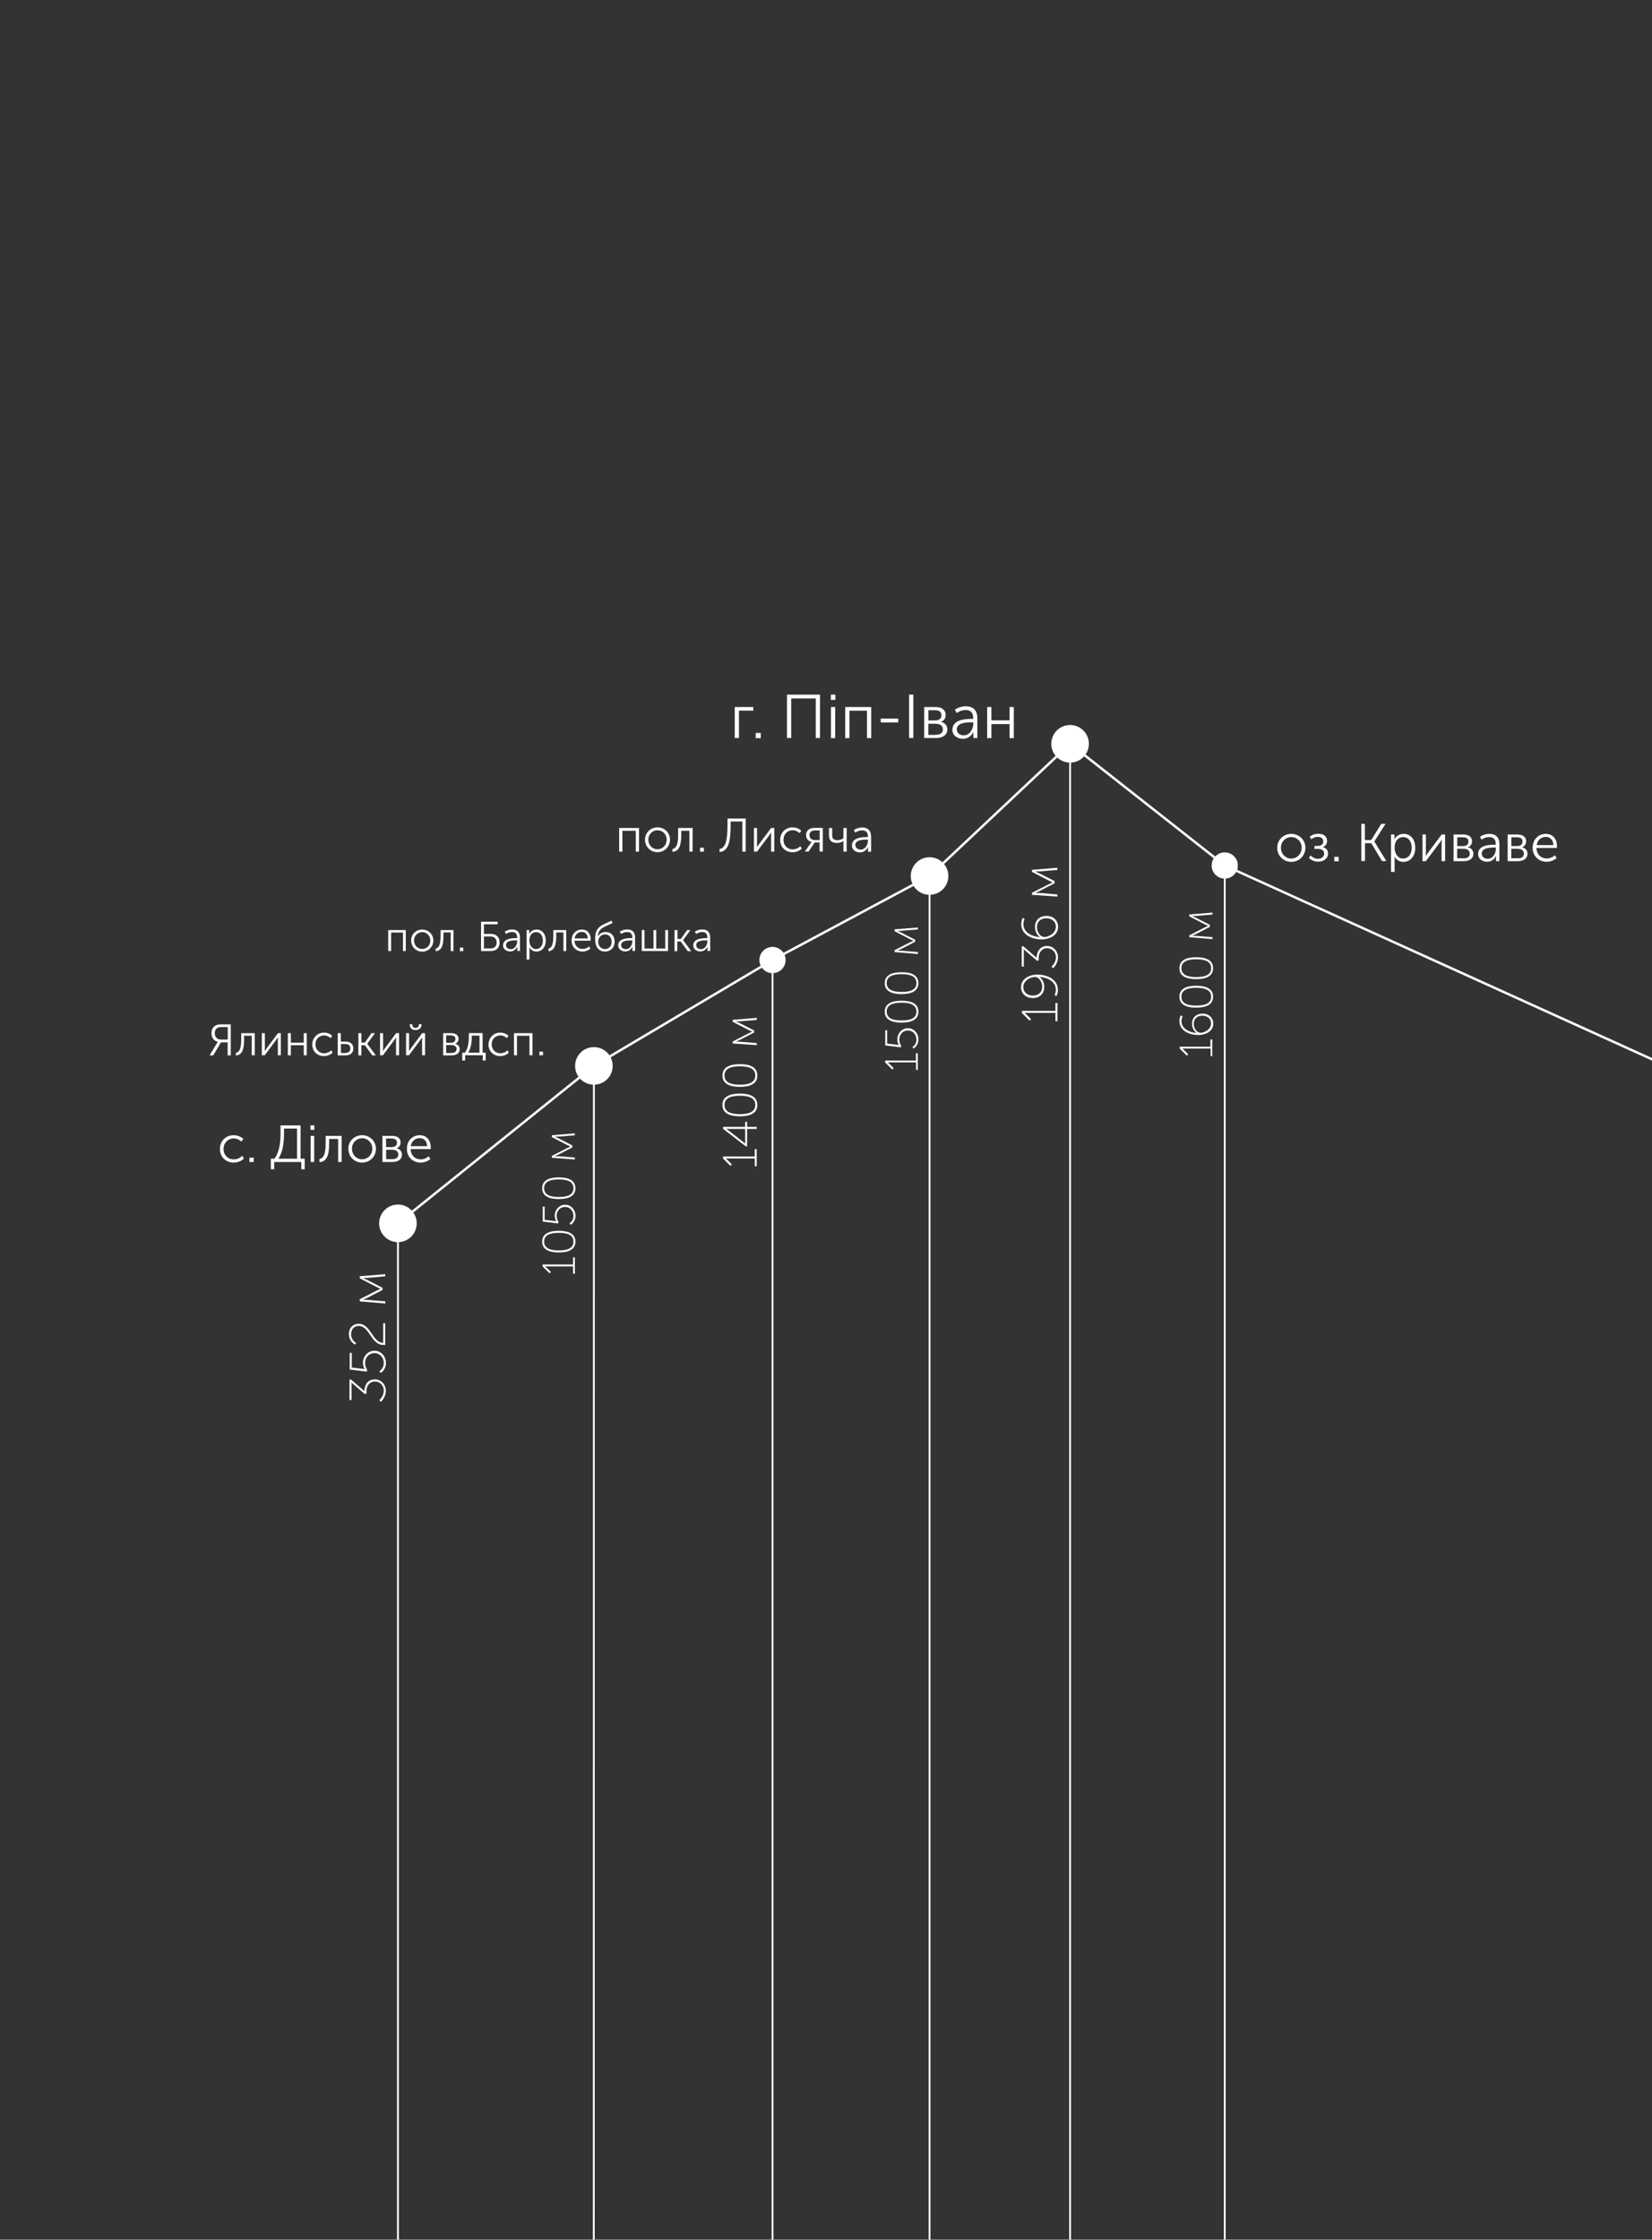 <?xml version="1.0" encoding="utf-8"?>
<!-- Generator: Adobe Illustrator 22.0.1, SVG Export Plug-In . SVG Version: 6.00 Build 0)  -->
<svg version="1.1" baseProfile="tiny" id="Layer_1" xmlns="http://www.w3.org/2000/svg" xmlns:xlink="http://www.w3.org/1999/xlink"
	 x="0px" y="0px" viewBox="0 0 1600 2168" xml:space="preserve">
<rect x="0" y="0" width="1600" height="2168" fill="#333333" stroke="none"/>
<polyline fill="none" stroke="#FFFFFF" stroke-width="2.354" stroke-miterlimit="10" points="385.4,1184.2 575.2,1031.8 
	748.2,929.3 900.3,848 1036.4,720 1186.2,837.8 1602,1026.3 "/>
<g>
	<g>
		<circle fill="#FFFFFF" cx="385.4" cy="1184.2" r="18.2"/>
		<circle fill="none" cx="385.4" cy="1184.2" r="46.6"/>
	</g>
	<g>
		<path fill="#FFFFFF" d="M367.4,1355.3c2.2-2,4.3-5.5,4.3-9.3c0-4.4-3.4-8.7-8.5-8.7c-5.4,0-8.3,4.5-8.3,9.2v2.4l-1.5,0.6
			l-11.3-9.7c-0.9-0.7-1.6-1.5-1.6-1.5h-0.1c0,0,0.1,0.9,0.1,2.7v14.2h-2v-19.8h1.5l12.9,11.2c0-4.2,2.1-11.4,10.2-11.4
			c5.9,0,10.6,5,10.6,11c0,4-1.9,8-4.8,10.8L367.4,1355.3z"/>
		<path fill="#FFFFFF" d="M367.4,1327.4c2-1.3,4.3-3.8,4.3-8c0-5.4-3.9-9.6-9-9.6c-5.2,0-9.1,4.2-9.1,9.6c0,2.3,0.8,4.9,2.1,6.7
			l-0.5,1.6l-16.5-2v-16.1h2v14.2l10.3,1.2c1.3,0.1,2.1,0.3,2.1,0.3v-0.1c-0.7-1.1-1.6-3.6-1.6-5.9c0-6.6,5-11.8,11.2-11.8
			s11.1,5.3,11.1,11.8c0,3.9-1.8,7.6-5,9.7L367.4,1327.4z"/>
		<path fill="#FFFFFF" d="M371.3,1301.9c-12,0-13.4-18.4-23.9-18.4c-4.2,0-7.4,3.1-7.4,8.1c0,3.5,2,6.6,4.9,8.4l-1.1,1.6
			c-3.4-1.9-5.9-5.8-5.9-10c0-6.8,4.5-10.2,9.5-10.2c11.8,0,13.3,18.4,23.7,18.4v-18.9h2v21.1
			C372.5,1301.8,371.9,1301.9,371.3,1301.9z"/>
		<path fill="#FFFFFF" d="M348.4,1259.7v-2l16.4-8.4c1.6-0.8,3.6-1.7,3.6-1.7v-0.1c0,0-2-0.8-3.6-1.7l-16.4-8.4v-2l24.7-2v2.1
			L356,1237c-1.2,0.1-4.3,0.1-4.3,0.1v0.1c0,0,1.4,0.5,3.6,1.6l15.1,7.8v2.1l-15,7.8c-2,1-3.7,1.6-3.7,1.6v0.1c0,0,3.1,0,4.3,0.1
			l17.2,1.4v2.1L348.4,1259.7z"/>
		<line fill="none" stroke="#FFFFFF" stroke-width="1.765" stroke-miterlimit="10" x1="385.4" y1="1184.2" x2="385.4" y2="2168"/>
	</g>
	<g>
		<path fill="#FFFFFF" d="M226.3,1098.9c3.3,0,7,1.2,9.3,3.6l-1.8,2.6c-1.8-1.8-4.6-3.1-7.4-3.1c-5.5,0-9.9,4.2-9.9,10.2
			c0,5.9,4.3,10.1,10,10.1c2.9,0,6.1-1.3,8.1-3.5l1.6,2.6c-2.2,2.5-6,4-9.9,4c-7.5,0-13.3-5.4-13.3-13.2
			C213,1104.3,218.8,1098.9,226.3,1098.9z"/>
		<path fill="#FFFFFF" d="M241.6,1120.6h4.1v4.2h-4.1V1120.6z"/>
		<path fill="#FFFFFF" d="M265.8,1121.6c5.3-7.1,5.9-17.1,5.9-25.3v-6.9h19.4v32.2h4v10.2h-3.3v-7h-26.2v7h-3.3v-10.2H265.8z
			 M287.7,1121.6v-29.1h-12.6v3.9c0,8.5-0.9,18.5-5.5,25.2H287.7z"/>
		<path fill="#FFFFFF" d="M300.7,1089.4h3.7v4.3h-3.7V1089.4z M300.9,1099.5h3.4v25.3h-3.4V1099.5z"/>
		<path fill="#FFFFFF" d="M309.4,1121.9c4.2-0.7,6-5.4,6-14.8v-7.6h15.5v25.3h-3.4v-22.3h-8.7v4.7c0,12-2.9,17.3-9.4,17.8V1121.9z"
			/>
		<path fill="#FFFFFF" d="M350.7,1098.9c7.4,0,13.4,5.6,13.4,13.1c0,7.6-6,13.4-13.4,13.4c-7.4,0-13.3-5.7-13.3-13.4
			C337.4,1104.5,343.3,1098.9,350.7,1098.9z M350.7,1122.2c5.4,0,9.9-4.3,9.9-10.3c0-5.7-4.4-10.1-9.9-10.1c-5.4,0-9.8,4.3-9.8,10.1
			C340.9,1117.9,345.3,1122.2,350.7,1122.2z"/>
		<path fill="#FFFFFF" d="M370.5,1099.5h9.2c5.1,0,8.3,2.3,8.3,6.4c0,2.6-1.4,4.7-3.8,5.6v0.1c3.3,0.7,5.1,3.1,5.1,6.1
			c0,4.4-3.5,7.1-9.2,7.1h-9.7V1099.5z M379.3,1110.4c3.4,0,5.2-1.6,5.2-4.3c0-2.7-1.8-4-5.4-4h-5.2v8.3H379.3z M379.7,1122.1
			c4.2,0,6.1-1.8,6.1-4.5c0-3-2.2-4.6-6.1-4.6h-5.7v9.1H379.7z"/>
		<path fill="#FFFFFF" d="M406.6,1098.9c7,0,10.6,5.4,10.6,11.7c0,0.6-0.1,1.2-0.1,1.7h-19.4c0.2,6.4,4.6,10,9.8,10
			c2.8,0,5.6-1.2,7.7-3l1.6,2.6c-2.4,2.2-6,3.5-9.4,3.5c-7.5,0-13.3-5.4-13.3-13.2C394,1103.8,399.7,1098.9,406.6,1098.9z
			 M413.7,1109.5c-0.2-5.3-3.4-7.8-7.2-7.8c-4.2,0-7.9,2.8-8.7,7.8H413.7z"/>
	</g>
</g>
<g>
	<g>
		<circle fill="#FFFFFF" cx="575.2" cy="1031.8" r="18.2"/>
		<circle fill="none" cx="575.2" cy="1031.8" r="46.6"/>
	</g>
	<g>
		<path fill="#FFFFFF" d="M555,1233v-7.1h-25.4c-0.8,0-1.6,0-1.6,0v0.1c0,0,0.6,0.3,1.9,1.6l3.7,3.7l-1.3,1.3l-6.8-6.7v-1.9H555
			v-6.9h1.8v15.9H555z"/>
		<path fill="#FFFFFF" d="M541.2,1212.4c-9,0-16.1-2.6-16.1-10.5c0-7.9,7.1-10.5,16.1-10.5c9,0,16.1,2.6,16.1,10.5
			C557.3,1209.8,550.2,1212.4,541.2,1212.4z M541.2,1193.4c-8,0-14.2,1.9-14.2,8.5c0,6.6,6.2,8.5,14.2,8.5c8.1,0,14.2-1.9,14.2-8.5
			C555.4,1195.2,549.3,1193.4,541.2,1193.4z"/>
		<path fill="#FFFFFF" d="M551.6,1184.1c1.8-1.2,3.8-3.4,3.8-7.2c0-4.8-3.5-8.6-8.1-8.6c-4.7,0-8.2,3.8-8.2,8.6c0,2,0.7,4.4,1.9,6
			l-0.5,1.4l-14.8-1.8v-14.5h1.8v12.8l9.3,1.1c1.2,0.1,1.9,0.3,1.9,0.3v-0.1c-0.7-1-1.4-3.2-1.4-5.3c0-6,4.5-10.6,10.1-10.6
			s10,4.8,10,10.6c0,3.5-1.6,6.8-4.5,8.8L551.6,1184.1z"/>
		<path fill="#FFFFFF" d="M541.2,1160.7c-9,0-16.1-2.6-16.1-10.5c0-7.9,7.1-10.5,16.1-10.5c9,0,16.1,2.6,16.1,10.5
			C557.3,1158.1,550.2,1160.7,541.2,1160.7z M541.2,1141.7c-8,0-14.2,1.9-14.2,8.5c0,6.6,6.2,8.5,14.2,8.5c8.1,0,14.2-1.9,14.2-8.5
			C555.4,1143.6,549.3,1141.7,541.2,1141.7z"/>
		<path fill="#FFFFFF" d="M534.5,1120.7v-1.8l14.7-7.5c1.4-0.7,3.2-1.5,3.2-1.5v-0.1c0,0-1.8-0.8-3.2-1.5l-14.7-7.6v-1.8l22.2-1.8
			v1.9l-15.4,1.2c-1.1,0.1-3.8,0-3.8,0v0.1c0,0,1.2,0.4,3.2,1.5l13.6,7v1.9l-13.5,7c-1.8,0.9-3.3,1.5-3.3,1.5v0.1c0,0,2.8,0,3.8,0
			l15.4,1.2v1.9L534.5,1120.7z"/>
		<line fill="none" stroke="#FFFFFF" stroke-width="1.765" stroke-miterlimit="10" x1="575.2" y1="1031.8" x2="575.1" y2="2168"/>
	</g>
	<g>
		<path fill="#FFFFFF" d="M210.1,1009.8c0.5-0.8,0.8-1.2,0.8-1.2v-0.1c-4.1-1.2-6.1-4.3-6.1-8.5c0-3.7,1.8-6.3,4.4-7.5
			c1.2-0.6,2.6-0.9,5.5-0.9h8.8v30h-3v-12.6H214l-7.5,12.6H203L210.1,1009.8z M220.6,1006.3v-12.1H215c-2.3,0-3.2,0.2-4,0.6
			c-1.9,0.9-3,2.9-3,5.2c0,3.8,2.3,6.3,5.9,6.3H220.6z"/>
		<path fill="#FFFFFF" d="M228.5,1019.1c3.6-0.6,5.1-4.6,5.1-12.5v-6.5h13.1v21.4h-2.9v-18.9h-7.4v4c0,10.1-2.4,14.7-7.9,15.1
			V1019.1z"/>
		<path fill="#FFFFFF" d="M253.7,1000.1h2.8v14.1c0,1.3-0.1,3.1-0.1,3.2h0.1c0.1-0.2,1.4-2,2.2-3.2l10.5-14.1h2.8v21.4h-2.9v-14.1
			c0-1.2,0.1-2.9,0.1-3.1h-0.1c0,0.2-1.4,1.9-2.2,3.1l-10.5,14.1h-2.8V1000.1z"/>
		<path fill="#FFFFFF" d="M278.8,1000.1h2.9v9.2h12.5v-9.2h2.9v21.4h-2.9v-9.7h-12.5v9.7h-2.9V1000.1z"/>
		<path fill="#FFFFFF" d="M313.9,999.6c2.8,0,5.9,1,7.8,3.1l-1.5,2.2c-1.5-1.5-3.9-2.6-6.3-2.6c-4.7,0-8.4,3.5-8.4,8.7
			c0,5,3.7,8.6,8.4,8.6c2.5,0,5.2-1.1,6.9-2.9l1.3,2.2c-1.9,2.1-5.1,3.4-8.4,3.4c-6.3,0-11.3-4.6-11.3-11.2
			C302.6,1004.2,307.6,999.6,313.9,999.6z"/>
		<path fill="#FFFFFF" d="M327.2,1000.1h2.9v8.2h4.6c3.8,0,7.5,1.6,7.5,6.7c0,3.9-2.4,6.6-7.6,6.6h-7.5V1000.1z M334.4,1019.2
			c3.5,0,4.9-1.7,4.9-4.3c0-2.6-1.4-4.3-4.8-4.3h-4.3v8.7H334.4z"/>
		<path fill="#FFFFFF" d="M347.1,1000.1h2.9v9.1h3.4l6.4-9.1h3.4l-7.5,10.2v0.1l8.3,11.2h-3.5l-7.1-9.8H350v9.8h-2.9V1000.1z"/>
		<path fill="#FFFFFF" d="M368.2,1000.1h2.8v14.1c0,1.3-0.1,3.1-0.1,3.2h0.1c0.1-0.2,1.4-2,2.2-3.2l10.5-14.1h2.8v21.4h-2.9v-14.1
			c0-1.2,0.1-2.9,0.1-3.1h-0.1c0,0.2-1.4,1.9-2.2,3.1l-10.5,14.1h-2.8V1000.1z"/>
		<path fill="#FFFFFF" d="M393.4,1000.1h2.8v14.1c0,1.3-0.1,3.1-0.1,3.2h0.1c0.1-0.2,1.4-2,2.2-3.2l10.5-14.1h2.8v21.4h-2.9v-14.1
			c0-1.2,0.1-2.9,0.1-3.1h-0.1c0,0.2-1.4,1.9-2.2,3.1l-10.5,14.1h-2.8V1000.1z M396.9,992.2v-0.7h2.5v0.6c0,1.9,1.5,2.9,3.1,2.9
			c1.6,0,3.2-1,3.2-3v-0.6h2.5v0.7c0,3.2-2.7,5-5.6,5C399.6,997.3,396.9,995.4,396.9,992.2z"/>
		<path fill="#FFFFFF" d="M429.2,1000.1h7.8c4.3,0,7.1,1.9,7.1,5.5c0,2.2-1.2,4-3.2,4.7v0.1c2.8,0.6,4.3,2.6,4.3,5.2
			c0,3.7-2.9,6-7.8,6h-8.2V1000.1z M436.7,1009.4c2.9,0,4.4-1.4,4.4-3.7s-1.5-3.4-4.6-3.4h-4.4v7.1H436.7z M437,1019.3
			c3.5,0,5.2-1.5,5.2-3.8c0-2.5-1.9-3.9-5.2-3.9h-4.9v7.7H437z"/>
		<path fill="#FFFFFF" d="M450.3,1019c3.6-4.7,3.8-12.6,3.8-15.5v-3.5h13.3v19h3v7.6h-2.8v-5.1h-17.1v5.1h-2.8v-7.6H450.3z
			 M464.4,1019v-16.5h-7.5v1.3c0,3.2-0.3,10.4-3.5,15.2H464.4z"/>
		<path fill="#FFFFFF" d="M484.6,999.6c2.8,0,5.9,1,7.8,3.1l-1.5,2.2c-1.5-1.5-3.9-2.6-6.3-2.6c-4.7,0-8.4,3.5-8.4,8.7
			c0,5,3.7,8.6,8.4,8.6c2.5,0,5.2-1.1,6.9-2.9l1.3,2.2c-1.9,2.1-5.1,3.4-8.4,3.4c-6.3,0-11.3-4.6-11.3-11.2
			C473.3,1004.2,478.2,999.6,484.6,999.6z"/>
		<path fill="#FFFFFF" d="M497.8,1000.1h17.9v21.4h-2.9v-18.9h-12.1v18.9h-2.9V1000.1z"/>
		<path fill="#FFFFFF" d="M522.4,1018h3.5v3.5h-3.5V1018z"/>
	</g>
</g>
<g>
	<g>
		<circle fill="#FFFFFF" cx="748.2" cy="929.3" r="12.7"/>
		<circle fill="none" cx="748.2" cy="929.3" r="46.6"/>
	</g>
	<g>
		<path fill="#FFFFFF" d="M731,1128.8v-7.4h-26.5c-0.8,0-1.6,0-1.6,0v0.1c0,0,0.6,0.3,2,1.7l3.9,3.9l-1.4,1.4l-7.1-7v-2H731v-7.2
			h1.9v16.6H731z"/>
		<path fill="#FFFFFF" d="M722.2,1109.6l-21.9-16.9v-1.9h21.4v-4.8h1.9v4.8h9.3v2h-9.3v16.8H722.2z M721.7,1092.8h-15.3
			c-1.3,0-2.9-0.1-2.9-0.1v0.1c0,0,1.2,0.8,2.2,1.6l15.9,12.4h0.1V1092.8z"/>
		<path fill="#FFFFFF" d="M716.6,1080.6c-9.4,0-16.9-2.7-16.9-11c0-8.3,7.5-11,16.9-11c9.5,0,16.9,2.7,16.9,11
			C733.5,1077.9,726.1,1080.6,716.6,1080.6z M716.6,1060.7c-8.4,0-14.9,2-14.9,8.9c0,6.9,6.5,8.9,14.9,8.9c8.4,0,14.9-2,14.9-8.9
			C731.5,1062.6,725,1060.7,716.6,1060.7z"/>
		<path fill="#FFFFFF" d="M716.6,1052.1c-9.4,0-16.9-2.7-16.9-11c0-8.3,7.5-11,16.9-11c9.5,0,16.9,2.7,16.9,11
			C733.5,1049.4,726.1,1052.1,716.6,1052.1z M716.6,1032.2c-8.4,0-14.9,2-14.9,8.9c0,6.9,6.5,8.9,14.9,8.9c8.4,0,14.9-2,14.9-8.9
			C731.5,1034.1,725,1032.2,716.6,1032.2z"/>
		<path fill="#FFFFFF" d="M709.6,1010.1v-1.9l15.4-7.9c1.5-0.7,3.4-1.6,3.4-1.6v-0.1c0,0-1.9-0.8-3.4-1.6l-15.4-7.9v-1.9l23.3-1.9v2
			l-16.2,1.3c-1.1,0.1-4,0-4,0v0.1c0,0,1.3,0.5,3.4,1.5l14.3,7.3v2l-14.2,7.3c-1.9,1-3.4,1.5-3.4,1.5v0.1c0,0,2.9,0,4,0l16.2,1.3v2
			L709.6,1010.1z"/>
		<line fill="none" stroke="#FFFFFF" stroke-width="1.765" stroke-miterlimit="10" x1="748.2" y1="929.3" x2="748.2" y2="2168"/>
	</g>
	<g>
		<path fill="#FFFFFF" d="M376,900.3h17v20.3h-2.7v-17.9h-11.5v17.9H376V900.3z"/>
		<path fill="#FFFFFF" d="M408.9,899.8c5.9,0,10.8,4.5,10.8,10.6c0,6.1-4.8,10.8-10.8,10.8c-5.9,0-10.7-4.6-10.7-10.8
			C398.2,904.4,402.9,899.8,408.9,899.8z M408.9,918.6c4.4,0,7.9-3.5,7.9-8.2c0-4.6-3.6-8.1-7.9-8.1c-4.4,0-7.9,3.5-7.9,8.1
			C401,915.2,404.5,918.6,408.9,918.6z"/>
		<path fill="#FFFFFF" d="M421.8,918.3c3.4-0.5,4.9-4.4,4.9-11.9v-6.1h12.5v20.3h-2.7v-18h-7v3.8c0,9.6-2.3,13.9-7.5,14.4V918.3z"/>
		<path fill="#FFFFFF" d="M445.4,917.3h3.3v3.4h-3.3V917.3z"/>
		<path fill="#FFFFFF" d="M465.9,892.2H482v2.5h-13.3v9.3h6.8c4.8,0,8.4,2.8,8.4,8.4c0,5-3.4,8.2-8.2,8.2h-9.8V892.2z M475.3,918.1
			c3.5,0,5.7-2.1,5.7-5.7c0-3.6-2.3-5.9-5.7-5.9h-6.6v11.6H475.3z"/>
		<path fill="#FFFFFF" d="M499.7,908.1h1.2v-0.6c0-3.9-2.1-5.3-5-5.3c-2.1,0-4.1,0.7-5.8,1.9l-1.3-2.1c1.6-1.4,4.5-2.3,7.2-2.3
			c4.9,0,7.6,2.7,7.6,7.8v13h-2.6v-2.4c0-1,0.1-1.7,0.1-1.7h-0.1c-1.1,2.5-3.6,4.6-6.9,4.6c-3.4,0-6.9-2-6.9-5.9
			C487.3,908.5,495.8,908.1,499.7,908.1z M494.7,918.8c3.9,0,6.2-4,6.2-7.6v-0.9h-1.2c-3.2,0-9.6,0.1-9.6,4.6
			C490.1,916.9,491.7,918.8,494.7,918.8z"/>
		<path fill="#FFFFFF" d="M510,900.3h2.6v2.1c0,0.9-0.1,1.6-0.1,1.6h0.1c1.3-2.6,3.9-4.2,7.1-4.2c5.5,0,8.9,4.4,8.9,10.6
			c0,6.5-3.8,10.7-9.1,10.7c-2.9,0-5.4-1.5-6.7-4h-0.1c0,0,0.1,0.7,0.1,1.8v9.9H510V900.3z M519.2,918.7c3.6,0,6.6-3,6.6-8.2
			c0-5-2.7-8.2-6.5-8.2c-3.4,0-6.6,2.4-6.6,8.2C512.7,914.6,515,918.7,519.2,918.7z"/>
		<path fill="#FFFFFF" d="M531,918.3c3.4-0.5,4.9-4.4,4.9-11.9v-6.1h12.5v20.3h-2.7v-18h-7v3.8c0,9.6-2.3,13.9-7.5,14.4V918.3z"/>
		<path fill="#FFFFFF" d="M563.6,899.8c5.6,0,8.5,4.3,8.5,9.4c0,0.4,0,0.9-0.1,1.4h-15.6c0.1,5.2,3.7,8,7.9,8c2.2,0,4.5-0.9,6.2-2.4
			l1.3,2.1c-1.9,1.7-4.9,2.8-7.5,2.8c-6.1,0-10.7-4.4-10.7-10.6C553.6,903.8,558.1,899.8,563.6,899.8z M569.3,908.4
			c-0.2-4.2-2.7-6.3-5.8-6.3c-3.4,0-6.3,2.2-7,6.3H569.3z"/>
		<path fill="#FFFFFF" d="M584.8,894.7l7.5-3.5l1,2.3l-7.8,3.6c-4.6,2.2-6.2,5.1-6.5,9.4h0.1c1.8-3.3,4.6-4.3,7.6-4.3
			c5,0,8.6,3.5,8.6,9.4c0,5.6-3.8,9.5-9.3,9.5c-6.7,0-9.6-5.1-9.6-12C576.4,902.3,578,897.8,584.8,894.7z M585.9,918.7
			c3.6,0,6.5-2.6,6.5-7.1c0-4.5-2.9-7.1-6.3-7.1c-4,0-6.7,3.1-6.7,7C579.4,916.1,582.4,918.7,585.9,918.7z"/>
		<path fill="#FFFFFF" d="M611.2,908.1h1.2v-0.6c0-3.9-2.1-5.3-5-5.3c-2.1,0-4.1,0.7-5.8,1.9l-1.3-2.1c1.6-1.4,4.5-2.3,7.2-2.3
			c4.9,0,7.6,2.7,7.6,7.8v13h-2.6v-2.4c0-1,0.1-1.7,0.1-1.7h-0.1c-1.1,2.5-3.6,4.6-6.9,4.6c-3.4,0-6.9-2-6.9-5.9
			C598.8,908.5,607.3,908.1,611.2,908.1z M606.2,918.8c3.9,0,6.2-4,6.2-7.6v-0.9h-1.2c-3.2,0-9.6,0.1-9.6,4.6
			C601.6,916.9,603.1,918.8,606.2,918.8z"/>
		<path fill="#FFFFFF" d="M621.5,900.3h2.7v17.9h8.7v-17.9h2.7v17.9h8.7v-17.9h2.7v20.3h-25.4V900.3z"/>
		<path fill="#FFFFFF" d="M653.5,900.3h2.7v8.6h3.2l6.1-8.6h3.2l-7.1,9.7v0.1l7.9,10.6h-3.4l-6.8-9.3h-3.3v9.3h-2.7V900.3z"/>
		<path fill="#FFFFFF" d="M683.9,908.1h1.2v-0.6c0-3.9-2.1-5.3-5-5.3c-2.1,0-4.1,0.7-5.8,1.9l-1.3-2.1c1.6-1.4,4.5-2.3,7.2-2.3
			c4.9,0,7.6,2.7,7.6,7.8v13h-2.6v-2.4c0-1,0.1-1.7,0.1-1.7h-0.1c-1.1,2.5-3.6,4.6-6.9,4.6c-3.4,0-6.9-2-6.9-5.9
			C671.5,908.5,680,908.1,683.9,908.1z M678.9,918.8c3.9,0,6.2-4,6.2-7.6v-0.9h-1.2c-3.2,0-9.6,0.1-9.6,4.6
			C674.3,916.9,675.8,918.8,678.9,918.8z"/>
	</g>
</g>
<g>
	<g>
		<circle fill="#FFFFFF" cx="900.3" cy="848" r="18.2"/>
		<circle fill="none" cx="900.3" cy="848" r="46.6"/>
	</g>
	<g>
		<path fill="#FFFFFF" d="M887.2,1035.6v-7.2h-25.7c-0.8,0-1.6,0-1.6,0v0.1c0,0,0.6,0.3,1.9,1.7l3.7,3.7l-1.3,1.4l-6.9-6.8v-1.9
			h29.8v-7h1.8v16.1H887.2z"/>
		<path fill="#FFFFFF" d="M883.7,1013.6c1.8-1.2,3.9-3.5,3.9-7.3c0-4.9-3.5-8.8-8.3-8.8c-4.8,0-8.3,3.8-8.3,8.8
			c0,2.1,0.7,4.5,1.9,6.1l-0.5,1.4l-15-1.8v-14.7h1.8v12.9l9.4,1.1c1.2,0.1,1.9,0.3,1.9,0.3v-0.1c-0.7-1-1.4-3.2-1.4-5.4
			c0-6,4.6-10.8,10.2-10.8c5.7,0,10.2,4.8,10.2,10.8c0,3.6-1.7,6.9-4.6,8.9L883.7,1013.6z"/>
		<path fill="#FFFFFF" d="M873.2,989.9c-9.1,0-16.3-2.6-16.3-10.6c0-8,7.2-10.6,16.3-10.6c9.2,0,16.3,2.6,16.3,10.6
			C889.5,987.3,882.3,989.9,873.2,989.9z M873.2,970.6c-8.1,0-14.4,1.9-14.4,8.6s6.3,8.6,14.4,8.6c8.2,0,14.4-1.9,14.4-8.6
			S881.3,970.6,873.2,970.6z"/>
		<path fill="#FFFFFF" d="M873.2,962.3c-9.1,0-16.3-2.6-16.3-10.6c0-8,7.2-10.6,16.3-10.6c9.2,0,16.3,2.6,16.3,10.6
			C889.5,959.6,882.3,962.3,873.2,962.3z M873.2,943c-8.1,0-14.4,1.9-14.4,8.6s6.3,8.6,14.4,8.6c8.2,0,14.4-1.9,14.4-8.6
			S881.3,943,873.2,943z"/>
		<path fill="#FFFFFF" d="M866.4,921.6v-1.8l14.9-7.6c1.4-0.7,3.3-1.5,3.3-1.5v-0.1c0,0-1.8-0.8-3.3-1.5l-14.9-7.7v-1.8l22.6-1.8
			v1.9l-15.7,1.3c-1.1,0.1-3.9,0-3.9,0v0.1c0,0,1.3,0.5,3.2,1.5l13.8,7.1v1.9l-13.7,7.1c-1.8,0.9-3.3,1.5-3.3,1.5v0.1
			c0,0,2.8,0,3.9,0l15.7,1.3v1.9L866.4,921.6z"/>
		<line fill="none" stroke="#FFFFFF" stroke-width="1.765" stroke-miterlimit="10" x1="900.3" y1="848" x2="900.3" y2="2168"/>
	</g>
	<g>
		<path fill="#FFFFFF" d="M599.7,801.5h19.2v22.9h-3.1v-20.2h-13v20.2h-3.1V801.5z"/>
		<path fill="#FFFFFF" d="M636.8,800.9c6.7,0,12.1,5.1,12.1,11.9c0,6.9-5.4,12.1-12.1,12.1c-6.7,0-12.1-5.2-12.1-12.1
			C624.7,806,630.1,800.9,636.8,800.9z M636.8,822.1c4.9,0,8.9-3.9,8.9-9.3c0-5.2-4-9.1-8.9-9.1c-4.9,0-8.9,3.9-8.9,9.1
			C627.9,818.2,631.9,822.1,636.8,822.1z"/>
		<path fill="#FFFFFF" d="M651.3,821.8c3.8-0.6,5.5-4.9,5.5-13.4v-6.9h14v22.9h-3.1v-20.2h-7.9v4.2c0,10.9-2.6,15.7-8.5,16.2V821.8z
			"/>
		<path fill="#FFFFFF" d="M678,820.6h3.7v3.8H678V820.6z"/>
		<path fill="#FFFFFF" d="M704.6,798.8v-6.5h17.6v32.1H719v-29.2h-11.4v3.7c0,15.2-1.9,25.2-10.7,25.9v-3
			C703,821,704.6,812.5,704.6,798.8z"/>
		<path fill="#FFFFFF" d="M730.2,801.5h3v15c0,1.4-0.1,3.3-0.1,3.4h0.1c0.1-0.2,1.5-2.1,2.4-3.4l11.3-15h3v22.9h-3.1v-15.1
			c0-1.3,0.1-3.1,0.1-3.3h-0.1c0,0.2-1.5,2.1-2.3,3.3l-11.3,15.1h-3V801.5z"/>
		<path fill="#FFFFFF" d="M767.6,800.9c3,0,6.3,1,8.4,3.3l-1.6,2.3c-1.6-1.6-4.1-2.8-6.7-2.8c-5,0-8.9,3.8-8.9,9.3
			c0,5.4,3.9,9.2,9,9.2c2.6,0,5.5-1.1,7.3-3.1l1.4,2.3c-2,2.2-5.4,3.6-8.9,3.6c-6.8,0-12-4.9-12-12
			C755.6,805.9,760.9,800.9,767.6,800.9z"/>
		<path fill="#FFFFFF" d="M785,816.5c0.5-0.7,1-1.4,1-1.4v-0.1c-2.7-0.5-5.3-2.9-5.3-6.6c0-4.6,3.4-7,8.1-7h8.1v22.9h-3.1v-8.8h-4.7
			l-6,8.8h-3.6L785,816.5z M793.9,813.2v-9.3h-4.4c-3.4,0-5.5,1.3-5.5,4.6c0,3.1,2.3,4.7,5.3,4.7H793.9z"/>
		<path fill="#FFFFFF" d="M802.9,808.8v-7.3h3.1v7c0,2.4,0.7,4.8,5.2,4.8c2.6,0,4.7-1.1,5.7-1.9v-9.9h3.1v22.9h-3.1v-8.7
			c0-0.7,0.1-1.5,0.1-1.5h-0.1c-1.6,1-4.2,1.8-6.2,1.8C805.2,816,802.9,813.2,802.9,808.8z"/>
		<path fill="#FFFFFF" d="M839.2,810.3h1.4v-0.6c0-4.4-2.4-5.9-5.7-5.9c-2.3,0-4.7,0.8-6.5,2.2l-1.4-2.4c1.8-1.5,5.1-2.6,8.1-2.6
			c5.5,0,8.6,3.1,8.6,8.8v14.7h-3v-2.7c0-1.1,0.1-1.9,0.1-1.9h-0.1c-1.2,2.8-4.1,5.2-7.8,5.2c-3.9,0-7.8-2.3-7.8-6.7
			C825.3,810.7,834.9,810.3,839.2,810.3z M833.6,822.4c4.4,0,7-4.6,7-8.6v-1h-1.3c-3.6,0-10.9,0.1-10.9,5.2
			C828.4,820.1,830.2,822.4,833.6,822.4z"/>
	</g>
</g>
<g>
	<g>
		<circle fill="#FFFFFF" cx="1036.4" cy="720" r="18.2"/>
		<circle fill="none" cx="1036.4" cy="720" r="46.6"/>
	</g>
	<g>
		<path fill="#FFFFFF" d="M1022.2,988.3v-7.8h-28.1c-0.9,0-1.7,0-1.7,0v0.1c0,0,0.6,0.3,2.1,1.8l4.1,4.1l-1.4,1.5l-7.5-7.4v-2.1
			h32.5v-7.6h2v17.6H1022.2z"/>
		<path fill="#FFFFFF" d="M1021.4,963.2c0.6-1,1.2-3.1,1.2-5.1c0-8-8.3-12-15.9-12.5v0.1c2.9,1.9,4.7,5.7,4.7,9.8
			c0,6.1-4.3,10.6-11,10.6c-7.5,0-11.5-4.9-11.5-10.6c0-7.6,7.3-12.1,16.1-12.1c8.4,0,19.6,4.2,19.6,14.8c0,2-0.4,4.1-1.4,6
			L1021.4,963.2z M1002.6,945.7c-4.8,0-11.5,3.7-11.5,9.6c0,5.3,3.9,8.4,9.4,8.4c5.5,0,8.9-3.5,8.9-8.5
			C1009.5,950,1005.7,945.7,1002.6,945.7z"/>
		<path fill="#FFFFFF" d="M1018.4,935.8c2.2-2,4.3-5.5,4.3-9.3c0-4.4-3.4-8.6-8.5-8.6c-5.4,0-8.2,4.5-8.2,9.2v2.4l-1.5,0.6
			l-11.3-9.7c-0.9-0.7-1.6-1.5-1.6-1.5h-0.1c0,0,0.1,0.9,0.1,2.7v14.1h-2V916h1.5l12.9,11.1c0-4.1,2.1-11.4,10.2-11.4
			c5.9,0,10.5,5,10.5,10.9c0,4-1.9,8-4.8,10.7L1018.4,935.8z"/>
		<path fill="#FFFFFF" d="M989.1,894.6c0-2.1,0.4-4.1,1.4-6.1l1.9,1c-0.8,1.4-1.2,3.4-1.2,5.2c0,7.9,8.3,11.9,15.9,12.4V907
			c-2.9-1.9-4.7-5.7-4.7-9.8c0-6.1,4.2-10.6,11.1-10.6c7.2,0,11.3,4.9,11.3,10.6c0,7.6-7.3,12.1-16.1,12.1
			C1000.2,909.4,989.1,905.2,989.1,894.6z M1013.3,888.9c-5.6,0-9,3.5-9,8.5c0,4.8,3.1,9.6,7.3,9.6c3.4,0,11-3.1,11-9.9
			C1022.7,892.1,1018.7,888.9,1013.3,888.9z"/>
		<path fill="#FFFFFF" d="M999.5,866.2v-2l16.3-8.3c1.6-0.8,3.6-1.7,3.6-1.7v-0.1c0,0-2-0.8-3.6-1.7l-16.3-8.4v-2l24.6-2v2.1
			l-17.1,1.4c-1.2,0.1-4.2,0-4.2,0v0.1c0,0,1.4,0.5,3.5,1.6l15.1,7.7v2.1l-15,7.7c-2,1-3.6,1.6-3.6,1.6v0.1c0,0,3.1-0.1,4.2,0
			l17.1,1.4v2.1L999.5,866.2z"/>
		<line fill="none" stroke="#FFFFFF" stroke-width="1.765" stroke-miterlimit="10" x1="1036.4" y1="720" x2="1036.4" y2="2168"/>
	</g>
	<g>
		<path fill="#FFFFFF" d="M711.7,684.4h17.9v3.5h-13.9v26.5h-4.1V684.4z"/>
		<path fill="#FFFFFF" d="M731.9,709.5h4.9v5h-4.9V709.5z"/>
		<path fill="#FFFFFF" d="M762.2,672.4h32v42h-4.1v-38.3h-23.8v38.3h-4.1V672.4z"/>
		<path fill="#FFFFFF" d="M804.7,672.4h4.4v5.1h-4.4V672.4z M804.8,684.4h4.1v30.1h-4.1V684.4z"/>
		<path fill="#FFFFFF" d="M818.6,684.4h25.2v30.1h-4.1V688h-17v26.5h-4.1V684.4z"/>
		<path fill="#FFFFFF" d="M853,695.6h17v3.7h-17V695.6z"/>
		<path fill="#FFFFFF" d="M880.5,672.4h4.1v42h-4.1V672.4z"/>
		<path fill="#FFFFFF" d="M895.1,684.4H906c6.1,0,9.9,2.7,9.9,7.7c0,3.1-1.6,5.6-4.5,6.6v0.1c3.9,0.8,6.1,3.7,6.1,7.2
			c0,5.2-4.1,8.4-10.9,8.4h-11.5V684.4z M905.6,697.4c4.1,0,6.2-1.9,6.2-5.1c0-3.2-2.2-4.8-6.4-4.8h-6.2v9.9H905.6z M906,711.3
			c5,0,7.2-2.1,7.2-5.3c0-3.5-2.6-5.4-7.3-5.4h-6.8v10.8H906z"/>
		<path fill="#FFFFFF" d="M940.8,695.9h1.8v-0.8c0-5.8-3.2-7.8-7.4-7.8c-3,0-6.1,1.1-8.5,2.9l-1.9-3.1c2.4-2,6.6-3.4,10.6-3.4
			c7.2,0,11.2,4,11.2,11.5v19.2h-3.9v-3.5c0-1.5,0.2-2.5,0.2-2.5h-0.1c-1.6,3.6-5.3,6.8-10.2,6.8c-5.1,0-10.2-3-10.2-8.8
			C922.5,696.5,935.1,695.9,940.8,695.9z M933.4,711.8c5.8,0,9.2-6,9.2-11.2v-1.4h-1.7c-4.7,0-14.2,0.2-14.2,6.9
			C926.7,708.8,928.9,711.8,933.4,711.8z"/>
		<path fill="#FFFFFF" d="M956.1,684.4h4.1v12.9h17.6v-12.9h4.1v30.1h-4.1v-13.6h-17.6v13.6h-4.1V684.4z"/>
	</g>
</g>
<g>
	<g>
		<circle fill="#FFFFFF" cx="1186.2" cy="837.8" r="12.7"/>
		<circle fill="none" cx="1186.2" cy="837.8" r="46.6"/>
	</g>
	<g>
		<path fill="#FFFFFF" d="M1172.5,1022.2v-7.2h-25.7c-0.8,0-1.6,0-1.6,0v0.1c0,0,0.6,0.3,1.9,1.7l3.7,3.7l-1.3,1.4l-6.9-6.8v-1.9
			h29.7v-7h1.8v16.1H1172.5z"/>
		<path fill="#FFFFFF" d="M1142.3,988.4c0-1.9,0.4-3.8,1.3-5.5l1.8,0.9c-0.7,1.3-1.1,3.1-1.1,4.7c0,7.2,7.6,10.9,14.5,11.4v-0.1
			c-2.7-1.8-4.3-5.2-4.3-8.9c0-5.5,3.8-9.7,10.2-9.7c6.6,0,10.4,4.5,10.4,9.7c0,7-6.7,11-14.7,11
			C1152.4,1001.9,1142.3,998,1142.3,988.4z M1164.4,983.2c-5.1,0-8.2,3.2-8.2,7.8c0,4.4,2.8,8.7,6.7,8.7c3.1,0,10-2.8,10-9.1
			C1173,986.1,1169.4,983.2,1164.4,983.2z"/>
		<path fill="#FFFFFF" d="M1158.6,975.4c-9.1,0-16.3-2.6-16.3-10.6c0-8,7.2-10.6,16.3-10.6c9.1,0,16.3,2.6,16.3,10.6
			C1174.9,972.8,1167.7,975.4,1158.6,975.4z M1158.6,956.2c-8.1,0-14.4,1.9-14.4,8.6c0,6.7,6.3,8.6,14.4,8.6
			c8.2,0,14.4-1.9,14.4-8.6C1173,958.1,1166.7,956.2,1158.6,956.2z"/>
		<path fill="#FFFFFF" d="M1158.6,947.8c-9.1,0-16.3-2.6-16.3-10.6c0-8,7.2-10.6,16.3-10.6c9.1,0,16.3,2.6,16.3,10.6
			C1174.9,945.2,1167.7,947.8,1158.6,947.8z M1158.6,928.6c-8.1,0-14.4,1.9-14.4,8.6c0,6.7,6.3,8.6,14.4,8.6
			c8.2,0,14.4-1.9,14.4-8.6C1173,930.5,1166.7,928.6,1158.6,928.6z"/>
		<path fill="#FFFFFF" d="M1151.8,907.2v-1.8l14.9-7.6c1.4-0.7,3.3-1.5,3.3-1.5v-0.1c0,0-1.8-0.8-3.3-1.5l-14.9-7.7v-1.8l22.5-1.8
			v1.9l-15.6,1.3c-1.1,0.1-3.9,0-3.9,0v0.1c0,0,1.3,0.5,3.2,1.5l13.8,7.1v1.9l-13.7,7.1c-1.8,0.9-3.3,1.5-3.3,1.5v0.1
			c0,0,2.8,0,3.9,0l15.6,1.3v1.9L1151.8,907.2z"/>
		<line fill="none" stroke="#FFFFFF" stroke-width="1.765" stroke-miterlimit="10" x1="1186.2" y1="837.8" x2="1186.2" y2="2168"/>
	</g>
	<g>
		<path fill="#FFFFFF" d="M1250.6,807.2c7.6,0,13.7,5.8,13.7,13.4c0,7.8-6.1,13.7-13.7,13.7c-7.5,0-13.6-5.9-13.6-13.7
			C1237,812.9,1243.1,807.2,1250.6,807.2z M1250.6,831.1c5.5,0,10.1-4.4,10.1-10.5c0-5.9-4.5-10.3-10.1-10.3c-5.5,0-10,4.4-10,10.3
			C1240.6,826.7,1245.1,831.1,1250.6,831.1z"/>
		<path fill="#FFFFFF" d="M1269.4,828.1c1,1.1,3.4,3.2,6.9,3.2c3.1,0,6.2-1.6,6.2-5c0-2.9-2.2-4.6-6.3-4.6h-3.1v-2.8h2.7
			c3.5,0,5.8-1.4,5.8-4.4c0-2.9-2.2-4.4-5.3-4.4c-2.5,0-4.6,0.9-6.3,2.3l-1.5-2.5c1.8-1.5,4.6-2.8,8.4-2.8c4.8,0,8.4,2.3,8.4,6.9
			c0,3.2-1.7,5-4,5.9v0.1c2.8,0.7,4.9,2.8,4.9,6.2c0,5.2-4.6,7.9-9.6,7.9c-4.1,0-7.1-1.9-9-3.7L1269.4,828.1z"/>
		<path fill="#FFFFFF" d="M1292.3,829.4h4.2v4.3h-4.2V829.4z"/>
		<path fill="#FFFFFF" d="M1318.4,797.5h3.5v15.7h6.1l9.8-15.7h4.1l-10.8,17v0.1l11.6,18.9h-4.2l-10.4-17.3h-6.1v17.3h-3.5V797.5z"
			/>
		<path fill="#FFFFFF" d="M1347.3,807.8h3.3v2.7c0,1.1-0.2,2-0.2,2h0.1c1.6-3.3,5-5.3,9-5.3c7,0,11.2,5.5,11.2,13.5
			c0,8.2-4.8,13.6-11.6,13.6c-3.6,0-6.8-1.9-8.5-5.1h-0.1c0,0,0.2,0.9,0.2,2.3v12.5h-3.5V807.8z M1358.9,831.1
			c4.6,0,8.4-3.8,8.4-10.4c0-6.3-3.4-10.4-8.2-10.4c-4.3,0-8.4,3.1-8.4,10.4C1350.7,826,1353.7,831.1,1358.9,831.1z"/>
		<path fill="#FFFFFF" d="M1377.6,807.8h3.4v16.9c0,1.6-0.1,3.7-0.2,3.9h0.1c0.1-0.2,1.6-2.4,2.7-3.9l12.7-16.9h3.3v25.8h-3.4v-17
			c0-1.5,0.2-3.5,0.2-3.7h-0.1c-0.1,0.3-1.6,2.3-2.6,3.7l-12.7,17h-3.3V807.8z"/>
		<path fill="#FFFFFF" d="M1407.9,807.8h9.3c5.2,0,8.5,2.3,8.5,6.6c0,2.7-1.4,4.8-3.9,5.7v0.1c3.3,0.7,5.2,3.2,5.2,6.2
			c0,4.5-3.5,7.2-9.3,7.2h-9.9V807.8z M1416.9,819c3.5,0,5.3-1.6,5.3-4.4s-1.8-4.1-5.5-4.1h-5.3v8.5H1416.9z M1417.3,830.9
			c4.3,0,6.2-1.8,6.2-4.6c0-3-2.3-4.7-6.3-4.7h-5.9v9.2H1417.3z"/>
		<path fill="#FFFFFF" d="M1447.2,817.7h1.5V817c0-5-2.7-6.7-6.4-6.7c-2.6,0-5.2,0.9-7.3,2.5l-1.6-2.7c2.1-1.7,5.7-2.9,9.1-2.9
			c6.2,0,9.7,3.4,9.7,9.9v16.5h-3.3v-3c0-1.3,0.2-2.2,0.2-2.2h-0.1c-1.3,3.1-4.6,5.8-8.7,5.8c-4.4,0-8.7-2.6-8.7-7.5
			C1431.5,818.2,1442.3,817.7,1447.2,817.7z M1440.9,831.3c5,0,7.9-5.1,7.9-9.7v-1.2h-1.5c-4,0-12.2,0.2-12.2,5.9
			C1435.1,828.8,1437,831.3,1440.9,831.3z"/>
		<path fill="#FFFFFF" d="M1460.3,807.8h9.3c5.2,0,8.5,2.3,8.5,6.6c0,2.7-1.4,4.8-3.9,5.7v0.1c3.3,0.7,5.2,3.2,5.2,6.2
			c0,4.5-3.5,7.2-9.3,7.2h-9.9V807.8z M1469.3,819c3.5,0,5.3-1.6,5.3-4.4s-1.8-4.1-5.5-4.1h-5.3v8.5H1469.3z M1469.7,830.9
			c4.3,0,6.2-1.8,6.2-4.6c0-3-2.3-4.7-6.3-4.7h-5.9v9.2H1469.7z"/>
		<path fill="#FFFFFF" d="M1497.2,807.2c7.1,0,10.8,5.5,10.8,11.9c0,0.6-0.1,1.2-0.1,1.7h-19.8c0.2,6.6,4.7,10.2,10,10.2
			c2.8,0,5.8-1.2,7.9-3.1l1.6,2.7c-2.4,2.2-6.2,3.6-9.6,3.6c-7.7,0-13.6-5.5-13.6-13.5C1484.4,812.3,1490.2,807.2,1497.2,807.2z
			 M1504.5,818.1c-0.2-5.4-3.5-8-7.3-8c-4.3,0-8.1,2.8-8.9,8H1504.5z"/>
	</g>
</g>
</svg>
